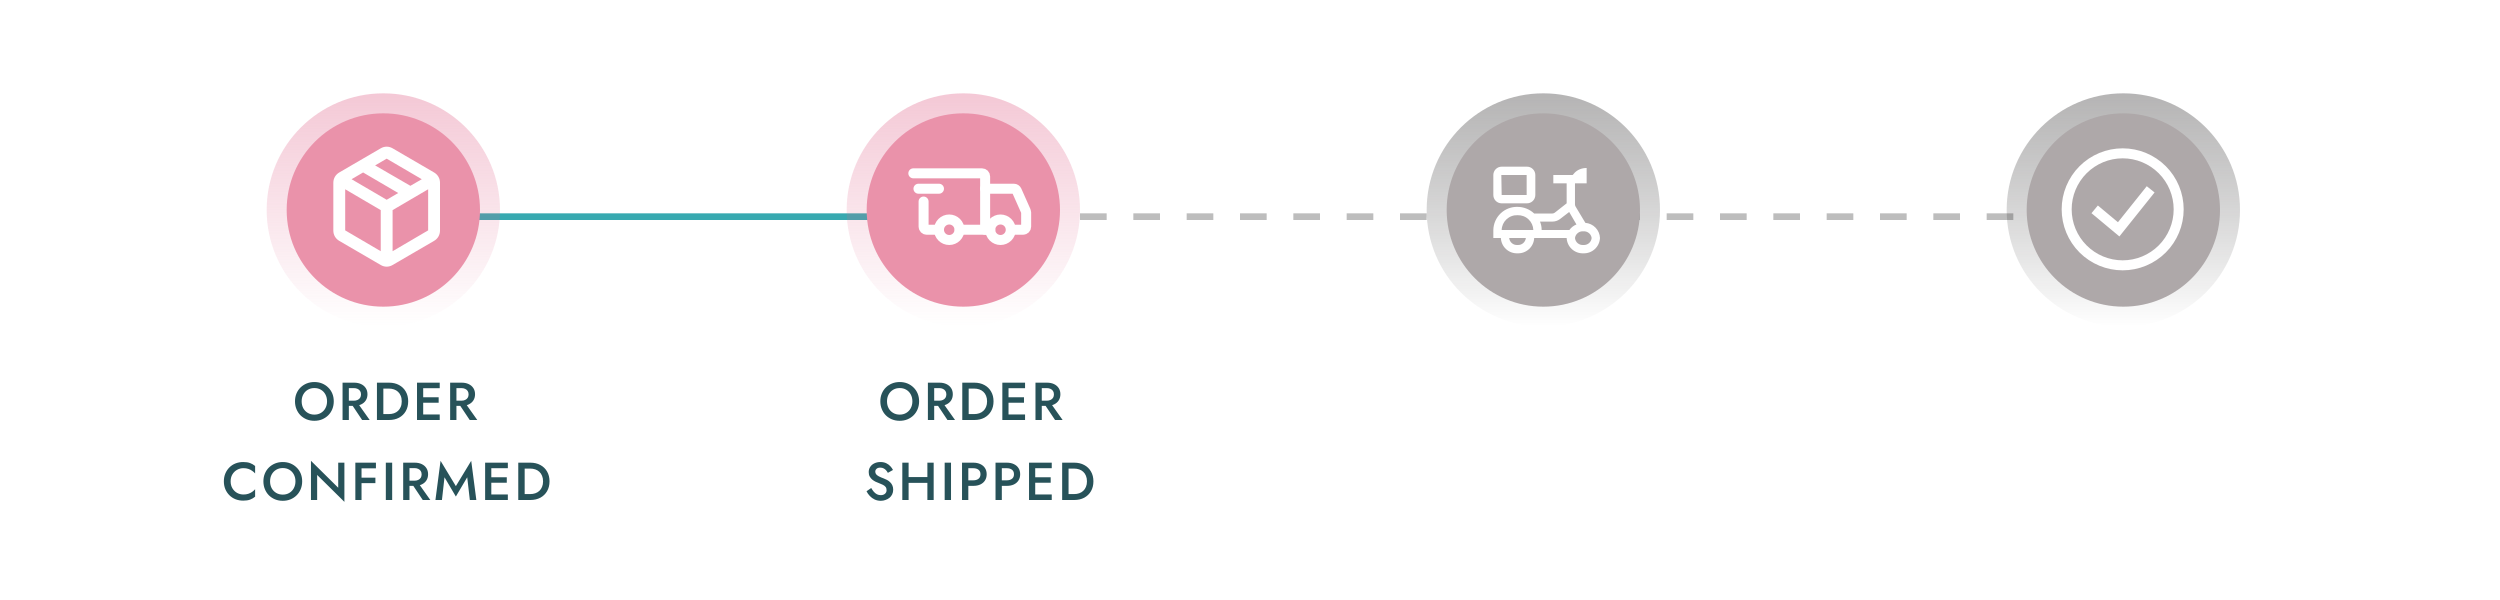 <svg width="375" height="90" viewBox="0 0 375 90" fill="none" xmlns="http://www.w3.org/2000/svg">
<rect width="375" height="90" fill="white"/>
<path d="M45.249 60.2C45.249 60.584 45.329 60.928 45.489 61.232C45.655 61.531 45.881 61.765 46.169 61.936C46.457 62.107 46.785 62.192 47.153 62.192C47.527 62.192 47.855 62.107 48.137 61.936C48.425 61.765 48.649 61.531 48.809 61.232C48.975 60.928 49.057 60.584 49.057 60.2C49.057 59.816 48.977 59.475 48.817 59.176C48.657 58.872 48.433 58.635 48.145 58.464C47.863 58.293 47.532 58.208 47.153 58.208C46.785 58.208 46.457 58.293 46.169 58.464C45.881 58.635 45.655 58.872 45.489 59.176C45.329 59.475 45.249 59.816 45.249 60.2ZM44.249 60.2C44.249 59.779 44.321 59.392 44.465 59.04C44.609 58.688 44.812 58.384 45.073 58.128C45.34 57.867 45.649 57.664 46.001 57.52C46.359 57.376 46.743 57.304 47.153 57.304C47.575 57.304 47.961 57.376 48.313 57.52C48.665 57.664 48.972 57.867 49.233 58.128C49.5 58.384 49.705 58.688 49.849 59.04C49.993 59.392 50.065 59.779 50.065 60.2C50.065 60.616 49.993 61.003 49.849 61.36C49.705 61.717 49.503 62.027 49.241 62.288C48.98 62.549 48.671 62.755 48.313 62.904C47.961 63.048 47.575 63.12 47.153 63.12C46.737 63.12 46.351 63.048 45.993 62.904C45.636 62.755 45.327 62.549 45.065 62.288C44.809 62.027 44.609 61.717 44.465 61.36C44.321 61.003 44.249 60.616 44.249 60.2ZM52.535 60.328H53.559L55.455 63H54.319L52.535 60.328ZM51.383 57.4H52.327V63H51.383V57.4ZM51.943 58.216V57.4H53.111C53.517 57.4 53.869 57.472 54.167 57.616C54.471 57.76 54.706 57.963 54.871 58.224C55.037 58.48 55.119 58.784 55.119 59.136C55.119 59.488 55.037 59.795 54.871 60.056C54.706 60.317 54.471 60.52 54.167 60.664C53.869 60.808 53.517 60.88 53.111 60.88H51.943V60.104H53.071C53.285 60.104 53.471 60.067 53.631 59.992C53.797 59.917 53.925 59.811 54.015 59.672C54.106 59.528 54.151 59.357 54.151 59.16C54.151 58.957 54.106 58.787 54.015 58.648C53.925 58.509 53.797 58.403 53.631 58.328C53.471 58.253 53.285 58.216 53.071 58.216H51.943ZM56.541 57.4H57.501V63H56.541V57.4ZM58.349 63H57.125V62.112H58.325C58.602 62.112 58.858 62.072 59.093 61.992C59.328 61.912 59.531 61.792 59.701 61.632C59.877 61.472 60.013 61.272 60.109 61.032C60.211 60.792 60.261 60.515 60.261 60.2C60.261 59.885 60.211 59.608 60.109 59.368C60.013 59.128 59.877 58.928 59.701 58.768C59.531 58.608 59.328 58.488 59.093 58.408C58.858 58.328 58.602 58.288 58.325 58.288H57.125V57.4H58.349C58.92 57.4 59.421 57.517 59.853 57.752C60.285 57.981 60.621 58.307 60.861 58.728C61.106 59.144 61.229 59.635 61.229 60.2C61.229 60.765 61.106 61.259 60.861 61.68C60.621 62.096 60.285 62.421 59.853 62.656C59.421 62.885 58.92 63 58.349 63ZM63.135 63V62.168H65.959V63H63.135ZM63.135 58.232V57.4H65.959V58.232H63.135ZM63.135 60.408V59.592H65.799V60.408H63.135ZM62.551 57.4H63.479V63H62.551V57.4ZM68.673 60.328H69.697L71.593 63H70.457L68.673 60.328ZM67.521 57.4H68.465V63H67.521V57.4ZM68.081 58.216V57.4H69.249C69.654 57.4 70.006 57.472 70.305 57.616C70.609 57.76 70.844 57.963 71.009 58.224C71.174 58.48 71.257 58.784 71.257 59.136C71.257 59.488 71.174 59.795 71.009 60.056C70.844 60.317 70.609 60.52 70.305 60.664C70.006 60.808 69.654 60.88 69.249 60.88H68.081V60.104H69.209C69.422 60.104 69.609 60.067 69.769 59.992C69.934 59.917 70.062 59.811 70.153 59.672C70.243 59.528 70.289 59.357 70.289 59.16C70.289 58.957 70.243 58.787 70.153 58.648C70.062 58.509 69.934 58.403 69.769 58.328C69.609 58.253 69.422 58.216 69.209 58.216H68.081ZM34.595 72.2C34.595 72.595 34.683 72.941 34.859 73.24C35.04 73.539 35.275 73.771 35.563 73.936C35.856 74.096 36.174 74.176 36.515 74.176C36.782 74.176 37.022 74.141 37.235 74.072C37.448 74.003 37.64 73.909 37.811 73.792C37.987 73.669 38.139 73.533 38.267 73.384V74.504C38.032 74.696 37.779 74.843 37.507 74.944C37.235 75.045 36.894 75.096 36.483 75.096C36.072 75.096 35.688 75.027 35.331 74.888C34.979 74.749 34.672 74.549 34.411 74.288C34.15 74.027 33.944 73.72 33.795 73.368C33.651 73.011 33.579 72.621 33.579 72.2C33.579 71.779 33.651 71.392 33.795 71.04C33.944 70.683 34.15 70.373 34.411 70.112C34.672 69.851 34.979 69.651 35.331 69.512C35.688 69.373 36.072 69.304 36.483 69.304C36.894 69.304 37.235 69.355 37.507 69.456C37.779 69.557 38.032 69.704 38.267 69.896V71.016C38.139 70.867 37.987 70.733 37.811 70.616C37.64 70.493 37.448 70.397 37.235 70.328C37.022 70.259 36.782 70.224 36.515 70.224C36.174 70.224 35.856 70.307 35.563 70.472C35.275 70.632 35.04 70.861 34.859 71.16C34.683 71.453 34.595 71.8 34.595 72.2ZM40.51 72.2C40.51 72.584 40.59 72.928 40.75 73.232C40.916 73.531 41.142 73.765 41.43 73.936C41.718 74.107 42.046 74.192 42.414 74.192C42.788 74.192 43.116 74.107 43.398 73.936C43.686 73.765 43.91 73.531 44.07 73.232C44.236 72.928 44.318 72.584 44.318 72.2C44.318 71.816 44.238 71.475 44.078 71.176C43.918 70.872 43.694 70.635 43.406 70.464C43.124 70.293 42.793 70.208 42.414 70.208C42.046 70.208 41.718 70.293 41.43 70.464C41.142 70.635 40.916 70.872 40.75 71.176C40.59 71.475 40.51 71.816 40.51 72.2ZM39.51 72.2C39.51 71.779 39.582 71.392 39.726 71.04C39.87 70.688 40.073 70.384 40.334 70.128C40.601 69.867 40.91 69.664 41.262 69.52C41.62 69.376 42.004 69.304 42.414 69.304C42.836 69.304 43.222 69.376 43.574 69.52C43.926 69.664 44.233 69.867 44.494 70.128C44.761 70.384 44.966 70.688 45.11 71.04C45.254 71.392 45.326 71.779 45.326 72.2C45.326 72.616 45.254 73.003 45.11 73.36C44.966 73.717 44.764 74.027 44.502 74.288C44.241 74.549 43.932 74.755 43.574 74.904C43.222 75.048 42.836 75.12 42.414 75.12C41.998 75.12 41.612 75.048 41.254 74.904C40.897 74.755 40.588 74.549 40.326 74.288C40.07 74.027 39.87 73.717 39.726 73.36C39.582 73.003 39.51 72.616 39.51 72.2ZM50.732 69.4H51.66V75.28L47.572 71.24V75H46.644V69.12L50.732 73.16V69.4ZM53.886 70.248V69.4H56.39V70.248H53.886ZM53.886 72.472V71.648H56.31V72.472H53.886ZM53.302 69.4H54.23V75H53.302V69.4ZM57.874 69.4H58.826V75H57.874V69.4ZM61.629 72.328H62.653L64.549 75H63.413L61.629 72.328ZM60.477 69.4H61.421V75H60.477V69.4ZM61.037 70.216V69.4H62.205C62.611 69.4 62.962 69.472 63.261 69.616C63.565 69.76 63.8 69.963 63.965 70.224C64.13 70.48 64.213 70.784 64.213 71.136C64.213 71.488 64.13 71.795 63.965 72.056C63.8 72.317 63.565 72.52 63.261 72.664C62.962 72.808 62.611 72.88 62.205 72.88H61.037V72.104H62.165C62.379 72.104 62.565 72.067 62.725 71.992C62.891 71.917 63.019 71.811 63.109 71.672C63.2 71.528 63.245 71.357 63.245 71.16C63.245 70.957 63.2 70.787 63.109 70.648C63.019 70.509 62.891 70.403 62.725 70.328C62.565 70.253 62.379 70.216 62.165 70.216H61.037ZM66.675 71.592L66.291 75H65.315L66.083 69.12L68.379 72.92L70.683 69.12L71.451 75H70.475L70.083 71.592L68.379 74.48L66.675 71.592ZM73.353 75V74.168H76.177V75H73.353ZM73.353 70.232V69.4H76.177V70.232H73.353ZM73.353 72.408V71.592H76.017V72.408H73.353ZM72.769 69.4H73.697V75H72.769V69.4ZM77.74 69.4H78.7V75H77.74V69.4ZM79.548 75H78.324V74.112H79.524C79.801 74.112 80.057 74.072 80.292 73.992C80.526 73.912 80.729 73.792 80.9 73.632C81.076 73.472 81.212 73.272 81.308 73.032C81.409 72.792 81.46 72.515 81.46 72.2C81.46 71.885 81.409 71.608 81.308 71.368C81.212 71.128 81.076 70.928 80.9 70.768C80.729 70.608 80.526 70.488 80.292 70.408C80.057 70.328 79.801 70.288 79.524 70.288H78.324V69.4H79.548C80.118 69.4 80.62 69.517 81.052 69.752C81.484 69.981 81.82 70.307 82.06 70.728C82.305 71.144 82.428 71.635 82.428 72.2C82.428 72.765 82.305 73.259 82.06 73.68C81.82 74.096 81.484 74.421 81.052 74.656C80.62 74.885 80.118 75 79.548 75Z" fill="#275259"/>
<path d="M133.05 60.2C133.05 60.584 133.13 60.928 133.29 61.232C133.455 61.531 133.682 61.765 133.97 61.936C134.258 62.107 134.586 62.192 134.954 62.192C135.327 62.192 135.655 62.107 135.938 61.936C136.226 61.765 136.45 61.531 136.61 61.232C136.775 60.928 136.858 60.584 136.858 60.2C136.858 59.816 136.778 59.475 136.618 59.176C136.458 58.872 136.234 58.635 135.946 58.464C135.663 58.293 135.333 58.208 134.954 58.208C134.586 58.208 134.258 58.293 133.97 58.464C133.682 58.635 133.455 58.872 133.29 59.176C133.13 59.475 133.05 59.816 133.05 60.2ZM132.05 60.2C132.05 59.779 132.122 59.392 132.266 59.04C132.41 58.688 132.613 58.384 132.874 58.128C133.141 57.867 133.45 57.664 133.802 57.52C134.159 57.376 134.543 57.304 134.954 57.304C135.375 57.304 135.762 57.376 136.114 57.52C136.466 57.664 136.773 57.867 137.034 58.128C137.301 58.384 137.506 58.688 137.65 59.04C137.794 59.392 137.866 59.779 137.866 60.2C137.866 60.616 137.794 61.003 137.65 61.36C137.506 61.717 137.303 62.027 137.042 62.288C136.781 62.549 136.471 62.755 136.114 62.904C135.762 63.048 135.375 63.12 134.954 63.12C134.538 63.12 134.151 63.048 133.794 62.904C133.437 62.755 133.127 62.549 132.866 62.288C132.61 62.027 132.41 61.717 132.266 61.36C132.122 61.003 132.05 60.616 132.05 60.2ZM140.336 60.328H141.36L143.256 63H142.12L140.336 60.328ZM139.184 57.4H140.128V63H139.184V57.4ZM139.744 58.216V57.4H140.912C141.317 57.4 141.669 57.472 141.968 57.616C142.272 57.76 142.507 57.963 142.672 58.224C142.837 58.48 142.92 58.784 142.92 59.136C142.92 59.488 142.837 59.795 142.672 60.056C142.507 60.317 142.272 60.52 141.968 60.664C141.669 60.808 141.317 60.88 140.912 60.88H139.744V60.104H140.872C141.085 60.104 141.272 60.067 141.432 59.992C141.597 59.917 141.725 59.811 141.816 59.672C141.907 59.528 141.952 59.357 141.952 59.16C141.952 58.957 141.907 58.787 141.816 58.648C141.725 58.509 141.597 58.403 141.432 58.328C141.272 58.253 141.085 58.216 140.872 58.216H139.744ZM144.342 57.4H145.302V63H144.342V57.4ZM146.15 63H144.926V62.112H146.126C146.403 62.112 146.659 62.072 146.894 61.992C147.129 61.912 147.331 61.792 147.502 61.632C147.678 61.472 147.814 61.272 147.91 61.032C148.011 60.792 148.062 60.515 148.062 60.2C148.062 59.885 148.011 59.608 147.91 59.368C147.814 59.128 147.678 58.928 147.502 58.768C147.331 58.608 147.129 58.488 146.894 58.408C146.659 58.328 146.403 58.288 146.126 58.288H144.926V57.4H146.15C146.721 57.4 147.222 57.517 147.654 57.752C148.086 57.981 148.422 58.307 148.662 58.728C148.907 59.144 149.03 59.635 149.03 60.2C149.03 60.765 148.907 61.259 148.662 61.68C148.422 62.096 148.086 62.421 147.654 62.656C147.222 62.885 146.721 63 146.15 63ZM150.935 63V62.168H153.759V63H150.935ZM150.935 58.232V57.4H153.759V58.232H150.935ZM150.935 60.408V59.592H153.599V60.408H150.935ZM150.351 57.4H151.279V63H150.351V57.4ZM156.474 60.328H157.498L159.394 63H158.258L156.474 60.328ZM155.322 57.4H156.266V63H155.322V57.4ZM155.882 58.216V57.4H157.05C157.455 57.4 157.807 57.472 158.106 57.616C158.41 57.76 158.644 57.963 158.81 58.224C158.975 58.48 159.058 58.784 159.058 59.136C159.058 59.488 158.975 59.795 158.81 60.056C158.644 60.317 158.41 60.52 158.106 60.664C157.807 60.808 157.455 60.88 157.05 60.88H155.882V60.104H157.01C157.223 60.104 157.41 60.067 157.57 59.992C157.735 59.917 157.863 59.811 157.954 59.672C158.044 59.528 158.09 59.357 158.09 59.16C158.09 58.957 158.044 58.787 157.954 58.648C157.863 58.509 157.735 58.403 157.57 58.328C157.41 58.253 157.223 58.216 157.01 58.216H155.882ZM130.683 73.2C130.805 73.413 130.936 73.603 131.075 73.768C131.219 73.928 131.376 74.053 131.547 74.144C131.717 74.229 131.909 74.272 132.123 74.272C132.379 74.272 132.587 74.203 132.747 74.064C132.907 73.925 132.987 73.747 132.987 73.528C132.987 73.32 132.936 73.155 132.835 73.032C132.733 72.904 132.592 72.797 132.411 72.712C132.235 72.621 132.029 72.533 131.795 72.448C131.656 72.4 131.501 72.336 131.331 72.256C131.16 72.171 130.997 72.067 130.843 71.944C130.688 71.816 130.56 71.661 130.459 71.48C130.357 71.293 130.307 71.069 130.307 70.808C130.307 70.509 130.384 70.248 130.539 70.024C130.693 69.795 130.901 69.619 131.163 69.496C131.429 69.368 131.731 69.304 132.067 69.304C132.397 69.304 132.685 69.363 132.931 69.48C133.176 69.597 133.381 69.747 133.547 69.928C133.717 70.109 133.851 70.299 133.947 70.496L133.179 70.928C133.109 70.789 133.021 70.661 132.915 70.544C132.808 70.421 132.683 70.325 132.539 70.256C132.4 70.181 132.237 70.144 132.051 70.144C131.789 70.144 131.597 70.205 131.475 70.328C131.352 70.445 131.291 70.584 131.291 70.744C131.291 70.888 131.333 71.019 131.419 71.136C131.509 71.248 131.648 71.355 131.835 71.456C132.021 71.557 132.264 71.661 132.563 71.768C132.728 71.827 132.893 71.901 133.059 71.992C133.229 72.083 133.384 72.197 133.523 72.336C133.661 72.469 133.771 72.627 133.851 72.808C133.936 72.989 133.979 73.203 133.979 73.448C133.979 73.709 133.928 73.944 133.827 74.152C133.725 74.36 133.587 74.536 133.411 74.68C133.235 74.819 133.035 74.925 132.811 75C132.592 75.08 132.363 75.12 132.123 75.12C131.792 75.12 131.485 75.056 131.203 74.928C130.925 74.795 130.683 74.619 130.475 74.4C130.267 74.181 130.101 73.944 129.979 73.688L130.683 73.2ZM135.723 72.432V71.56H139.715V72.432H135.723ZM139.107 69.4H140.051V75H139.107V69.4ZM135.347 69.4H136.291V75H135.347V69.4ZM141.701 69.4H142.653V75H141.701V69.4ZM144.304 69.4H145.248V75H144.304V69.4ZM144.864 70.232V69.4H145.992C146.397 69.4 146.749 69.472 147.048 69.616C147.352 69.755 147.586 69.955 147.752 70.216C147.917 70.472 148 70.779 148 71.136C148 71.493 147.917 71.803 147.752 72.064C147.586 72.325 147.352 72.528 147.048 72.672C146.749 72.811 146.397 72.88 145.992 72.88H144.864V72.048H145.992C146.317 72.048 146.578 71.971 146.776 71.816C146.973 71.661 147.072 71.435 147.072 71.136C147.072 70.837 146.973 70.613 146.776 70.464C146.578 70.309 146.317 70.232 145.992 70.232H144.864ZM149.329 69.4H150.273V75H149.329V69.4ZM149.889 70.232V69.4H151.017C151.422 69.4 151.774 69.472 152.073 69.616C152.377 69.755 152.611 69.955 152.777 70.216C152.942 70.472 153.025 70.779 153.025 71.136C153.025 71.493 152.942 71.803 152.777 72.064C152.611 72.325 152.377 72.528 152.073 72.672C151.774 72.811 151.422 72.88 151.017 72.88H149.889V72.048H151.017C151.342 72.048 151.603 71.971 151.801 71.816C151.998 71.661 152.097 71.435 152.097 71.136C152.097 70.837 151.998 70.613 151.801 70.464C151.603 70.309 151.342 70.232 151.017 70.232H149.889ZM154.938 75V74.168H157.762V75H154.938ZM154.938 70.232V69.4H157.762V70.232H154.938ZM154.938 72.408V71.592H157.602V72.408H154.938ZM154.354 69.4H155.282V75H154.354V69.4ZM159.324 69.4H160.284V75H159.324V69.4ZM161.132 75H159.908V74.112H161.108C161.385 74.112 161.641 74.072 161.876 73.992C162.111 73.912 162.313 73.792 162.484 73.632C162.66 73.472 162.796 73.272 162.892 73.032C162.993 72.792 163.044 72.515 163.044 72.2C163.044 71.885 162.993 71.608 162.892 71.368C162.796 71.128 162.66 70.928 162.484 70.768C162.313 70.608 162.111 70.488 161.876 70.408C161.641 70.328 161.385 70.288 161.108 70.288H159.908V69.4H161.132C161.703 69.4 162.204 69.517 162.636 69.752C163.068 69.981 163.404 70.307 163.644 70.728C163.889 71.144 164.012 71.635 164.012 72.2C164.012 72.765 163.889 73.259 163.644 73.68C163.404 74.096 163.068 74.421 162.636 74.656C162.204 74.885 161.703 75 161.132 75Z" fill="#275259"/>
<line x1="146" y1="32.5" x2="59" y2="32.5" stroke="#37A9B0"/>
<line x1="146" y1="32.5" x2="319" y2="32.5" stroke="#BDBDBD" stroke-dasharray="4 4"/>
<circle cx="144.5" cy="31.5" r="17.5" fill="url(#paint0_linear_20_358)"/>
<circle cx="231.5" cy="31.5" r="17.5" fill="url(#paint1_linear_20_358)"/>
<circle cx="318.5" cy="31.5" r="17.5" fill="url(#paint2_linear_20_358)"/>
<circle cx="144.5" cy="31.5" r="14.5" fill="#EA92AA"/>
<circle cx="231.5" cy="31.5" r="14.5" fill="#AEA8A9"/>
<path d="M227.629 31.03C228.559 31.034 229.452 31.392 230.129 32.029H232.838C232.975 32.027 233.108 31.982 233.218 31.899L234.998 30.5V27.5H232.998V26.251H235.897C235.997 26.118 236.107 25.994 236.227 25.881C236.448 25.665 236.71 25.495 236.997 25.381C237.316 25.257 237.655 25.196 237.997 25.201V27.5H236.247V30.66C236.248 30.773 236.279 30.883 236.337 30.98L237.807 33.429C238.386 33.475 238.928 33.731 239.332 34.149C239.735 34.567 239.972 35.118 239.997 35.699C239.968 36.334 239.689 36.933 239.221 37.364C238.753 37.794 238.133 38.023 237.497 37.998C236.861 38.023 236.242 37.794 235.773 37.364C235.305 36.933 235.026 36.334 234.998 35.699H224V34.499C224.009 34.032 224.11 33.572 224.298 33.145C224.485 32.718 224.756 32.332 225.093 32.009C225.43 31.687 225.828 31.434 226.263 31.266C226.699 31.098 227.163 31.018 227.629 31.03ZM227.629 32.279C227.327 32.267 227.025 32.315 226.741 32.421C226.458 32.526 226.198 32.687 225.977 32.893C225.755 33.099 225.577 33.347 225.452 33.623C225.328 33.899 225.259 34.197 225.25 34.499H229.999C229.99 34.197 229.921 33.901 229.797 33.626C229.673 33.351 229.496 33.103 229.275 32.897C229.055 32.69 228.796 32.53 228.514 32.424C228.231 32.318 227.931 32.269 227.629 32.279ZM237.497 36.748C237.802 36.773 238.104 36.677 238.338 36.481C238.572 36.284 238.719 36.003 238.747 35.699C238.707 35.403 238.555 35.135 238.322 34.949C238.089 34.763 237.794 34.673 237.497 34.699C237.2 34.673 236.905 34.763 236.672 34.949C236.439 35.135 236.287 35.403 236.247 35.699C236.275 36.003 236.422 36.284 236.656 36.481C236.89 36.677 237.193 36.773 237.497 36.748ZM235.408 34.499C235.674 34.126 236.042 33.838 236.467 33.669L235.378 31.799L233.998 32.859C233.672 33.104 233.276 33.237 232.868 33.239H230.999C231.166 33.638 231.251 34.066 231.248 34.499H235.408Z" fill="white"/>
<path d="M225.25 25.001H228.999C229.167 24.994 229.335 25.022 229.492 25.081C229.65 25.141 229.794 25.232 229.915 25.349C230.036 25.466 230.133 25.606 230.199 25.761C230.265 25.916 230.299 26.082 230.299 26.251V29.25C230.299 29.419 230.265 29.585 230.199 29.74C230.133 29.895 230.036 30.035 229.915 30.152C229.794 30.269 229.65 30.36 229.492 30.419C229.335 30.479 229.167 30.507 228.999 30.5H225.2C224.877 30.487 224.572 30.35 224.348 30.117C224.124 29.884 224 29.573 224 29.25V26.251C224 25.919 224.132 25.601 224.366 25.367C224.6 25.133 224.918 25.001 225.25 25.001ZM225.25 29.25H228.999V26.251H225.2L225.25 29.25ZM227.629 36.748C227.933 36.771 228.234 36.674 228.467 36.478C228.701 36.282 228.848 36.002 228.879 35.699H230.129C230.1 36.334 229.821 36.933 229.353 37.364C228.885 37.794 228.265 38.023 227.629 37.998C226.993 38.023 226.374 37.794 225.905 37.364C225.437 36.933 225.158 36.334 225.13 35.699H226.379C226.407 36.003 226.554 36.284 226.788 36.481C227.022 36.677 227.325 36.773 227.629 36.748Z" fill="white"/>
<circle cx="318.5" cy="31.5" r="14.5" fill="#AEA8A9"/>
<path d="M142.385 36C142.793 36 143.184 35.838 143.472 35.549C143.761 35.261 143.923 34.87 143.923 34.462C143.923 34.053 143.761 33.662 143.472 33.374C143.184 33.085 142.793 32.923 142.385 32.923C141.977 32.923 141.585 33.085 141.297 33.374C141.008 33.662 140.846 34.053 140.846 34.462C140.846 34.87 141.008 35.261 141.297 35.549C141.585 35.838 141.977 36 142.385 36ZM150.077 36C150.485 36 150.876 35.838 151.165 35.549C151.453 35.261 151.615 34.87 151.615 34.462C151.615 34.053 151.453 33.662 151.165 33.374C150.876 33.085 150.485 32.923 150.077 32.923C149.669 32.923 149.278 33.085 148.989 33.374C148.701 33.662 148.538 34.053 148.538 34.462C148.538 34.87 148.701 35.261 148.989 35.549C149.278 35.838 149.669 36 150.077 36Z" stroke="white" stroke-width="1.5" stroke-miterlimit="1.5" stroke-linecap="round" stroke-linejoin="round"/>
<path d="M143.962 34.462H147.769V26.462C147.769 26.339 147.721 26.222 147.634 26.135C147.547 26.049 147.43 26 147.308 26H137M140.577 34.462H139C138.939 34.462 138.879 34.45 138.823 34.426C138.767 34.403 138.717 34.369 138.674 34.326C138.631 34.283 138.597 34.233 138.574 34.177C138.55 34.121 138.538 34.061 138.538 34V30.231" stroke="white" stroke-width="1.5" stroke-linecap="round"/>
<path d="M137.769 28.308H140.846" stroke="white" stroke-width="1.5" stroke-linecap="round" stroke-linejoin="round"/>
<path d="M147.769 28.308H152.085C152.174 28.308 152.261 28.334 152.336 28.382C152.411 28.431 152.47 28.5 152.506 28.581L153.883 31.68C153.909 31.739 153.923 31.802 153.923 31.867V34C153.923 34.061 153.911 34.121 153.888 34.177C153.865 34.233 153.831 34.283 153.788 34.326C153.745 34.369 153.694 34.403 153.638 34.426C153.582 34.45 153.522 34.462 153.462 34.462H152M147.769 34.462H148.538" stroke="white" stroke-width="1.5" stroke-linecap="round"/>
<circle cx="57.5" cy="31.5" r="17.5" fill="url(#paint3_linear_20_358)"/>
<circle cx="57.5" cy="31.5" r="14.5" fill="#EA92AA"/>
<path d="M57.111 37.682V31.517L51.778 28.39V34.555L57.111 37.682ZM58.889 37.682L64.222 34.555V28.39L58.889 31.517V37.682ZM57.111 39.752L50.889 36.13C50.607 35.965 50.389 35.748 50.234 35.477C50.078 35.208 50.001 34.907 50 34.578V27.422C50 27.093 50.078 26.793 50.234 26.523C50.39 26.253 50.608 26.035 50.889 25.87L57.111 22.247C57.393 22.082 57.689 22 58 22C58.311 22 58.607 22.082 58.889 22.247L65.111 25.87C65.393 26.035 65.611 26.253 65.767 26.523C65.923 26.793 66.001 27.093 66 27.422V34.578C66 34.907 65.922 35.208 65.767 35.477C65.612 35.748 65.393 35.965 65.111 36.13L58.889 39.752C58.607 39.917 58.311 40 58 40C57.689 40 57.393 39.917 57.111 39.752ZM61.556 27.872L63.267 26.883L58 23.8L56.267 24.812L61.556 27.872ZM58 29.965L59.733 28.953L54.467 25.87L52.733 26.883L58 29.965Z" fill="white"/>
<path d="M314.2 31.4L317.8 34.4L322.6 28.4M318.4 39.8C317.297 39.8 316.205 39.583 315.185 39.161C314.166 38.738 313.24 38.12 312.46 37.34C311.68 36.56 311.062 35.634 310.639 34.614C310.217 33.595 310 32.503 310 31.4C310 30.297 310.217 29.205 310.639 28.186C311.062 27.166 311.68 26.24 312.46 25.46C313.24 24.68 314.166 24.062 315.185 23.639C316.205 23.217 317.297 23 318.4 23C320.628 23 322.764 23.885 324.34 25.46C325.915 27.036 326.8 29.172 326.8 31.4C326.8 33.628 325.915 35.764 324.34 37.34C322.764 38.915 320.628 39.8 318.4 39.8Z" stroke="white" stroke-width="1.5"/>
<defs>
<linearGradient id="paint0_linear_20_358" x1="144.5" y1="14" x2="144.5" y2="49" gradientUnits="userSpaceOnUse">
<stop stop-color="#DF6389" stop-opacity="0.35"/>
<stop offset="1" stop-color="#DF6389" stop-opacity="0"/>
</linearGradient>
<linearGradient id="paint1_linear_20_358" x1="231.5" y1="14" x2="231.5" y2="49" gradientUnits="userSpaceOnUse">
<stop stop-color="#2C292A" stop-opacity="0.35"/>
<stop offset="1" stop-opacity="0"/>
</linearGradient>
<linearGradient id="paint2_linear_20_358" x1="318.5" y1="14" x2="318.5" y2="49" gradientUnits="userSpaceOnUse">
<stop stop-color="#2C292A" stop-opacity="0.35"/>
<stop offset="1" stop-opacity="0"/>
</linearGradient>
<linearGradient id="paint3_linear_20_358" x1="57.5" y1="14" x2="57.5" y2="49" gradientUnits="userSpaceOnUse">
<stop stop-color="#DF6389" stop-opacity="0.35"/>
<stop offset="1" stop-color="#DF6389" stop-opacity="0"/>
</linearGradient>
</defs>
</svg>
